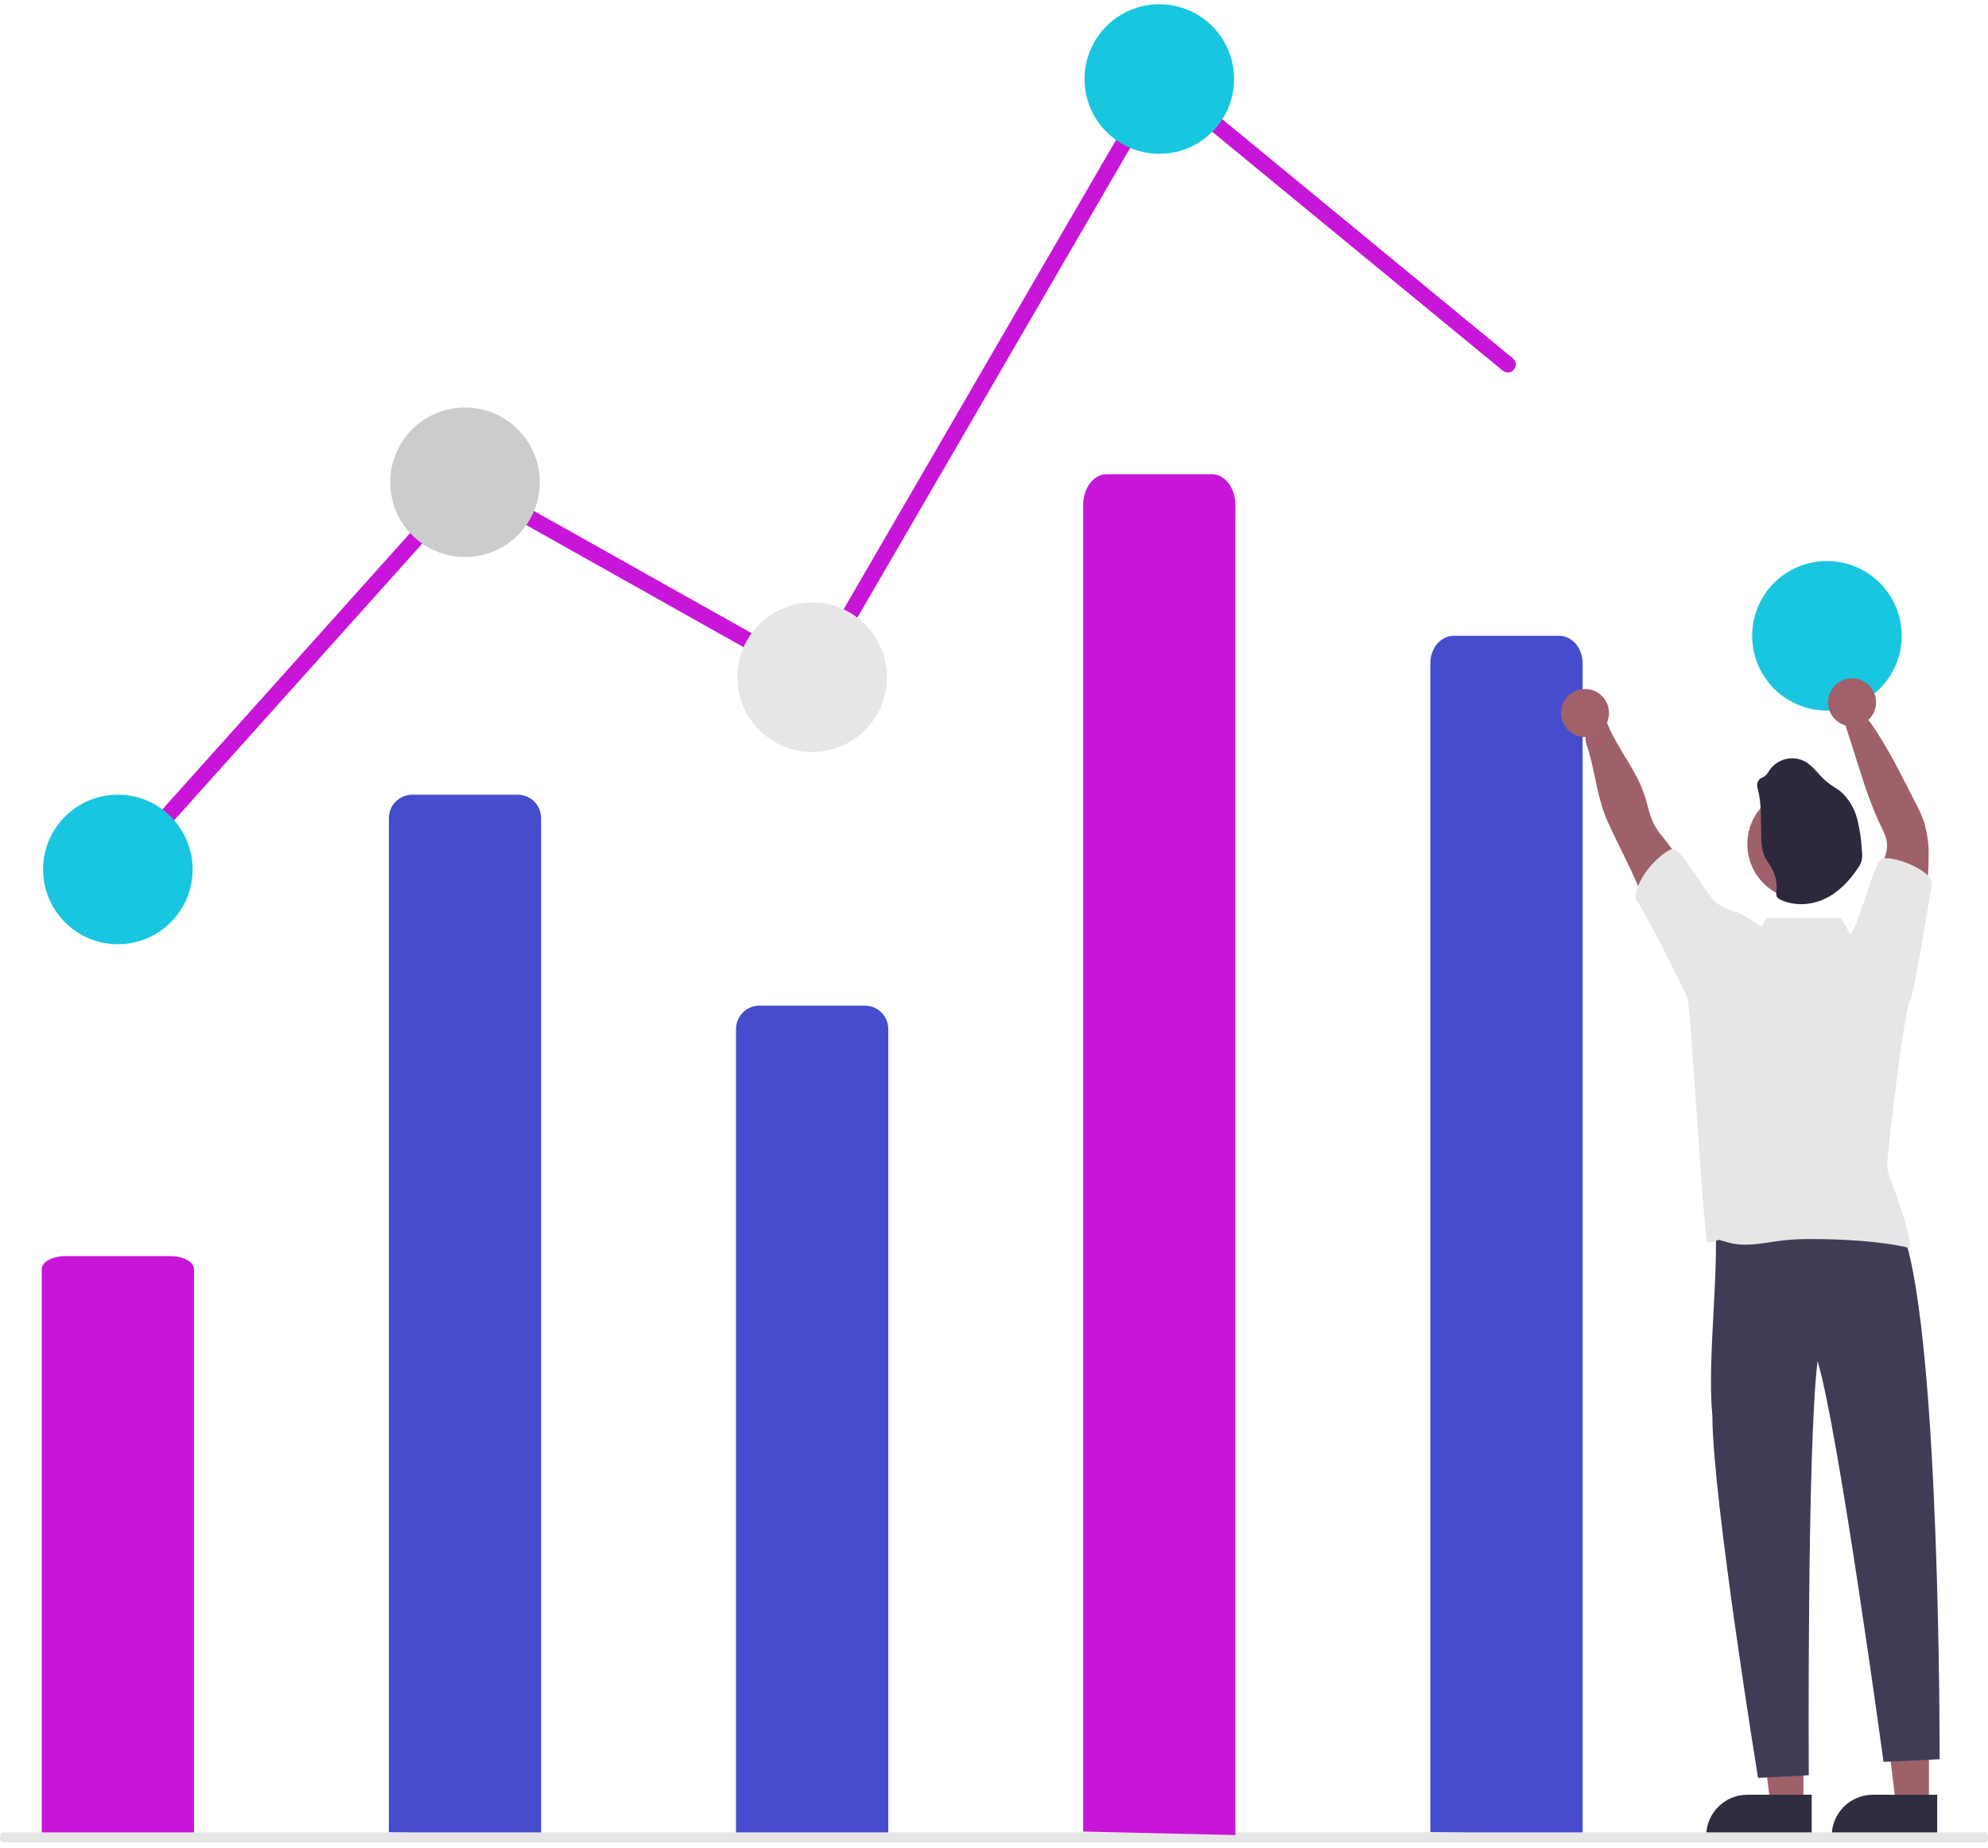 <svg width="199" height="185" viewBox="0 0 199 185" fill="none" xmlns="http://www.w3.org/2000/svg">
<path d="M193.087 180.755H189.799L188.249 168.111H193.087V180.755Z" fill="#9E616A"/>
<path d="M193.916 183.909H183.357V183.776C183.357 181.503 185.202 179.659 187.474 179.659H193.916V183.909Z" fill="#2F2E41"/>
<path d="M180.524 180.755H177.236L175.686 168.111H180.524V180.755Z" fill="#9E616A"/>
<path d="M181.352 183.909H170.793V183.776C170.793 181.503 172.638 179.659 174.91 179.659H181.352V183.909Z" fill="#2F2E41"/>
<path d="M38.929 183.428V81.903C38.929 80.593 39.971 79.551 41.281 79.551H51.813C53.123 79.551 54.166 80.593 54.166 81.903V183.695L38.929 183.428Z" fill="#454CCD"/>
<path d="M73.679 183.749V103.021C73.679 101.711 74.722 100.668 76.031 100.668H86.564C87.873 100.668 88.916 101.711 88.916 103.021V183.562L73.679 183.749Z" fill="#454CCD"/>
<path d="M11.93 87.837C11.476 87.837 11.128 87.49 11.128 87.035C11.128 86.848 11.209 86.635 11.342 86.501L46.52 47.26L81.137 66.693L115.968 6.682L151.44 35.872C151.788 36.166 151.841 36.647 151.547 36.995C151.253 37.342 150.772 37.396 150.424 37.102L116.422 9.141L81.725 68.885L46.868 49.291L12.545 87.57C12.385 87.731 12.171 87.837 11.93 87.837Z" fill="#C716D8"/>
<path d="M11.797 94.52C15.93 94.52 19.282 91.169 19.282 87.035C19.282 82.902 15.93 79.551 11.797 79.551C7.663 79.551 4.312 82.902 4.312 87.035C4.312 91.169 7.663 94.52 11.797 94.52Z" fill="#19C6DF"/>
<path d="M46.547 55.76C50.681 55.76 54.032 52.409 54.032 48.275C54.032 44.142 50.681 40.791 46.547 40.791C42.413 40.791 39.062 44.142 39.062 48.275C39.062 52.409 42.413 55.76 46.547 55.76Z" fill="#CCCCCC"/>
<path d="M81.298 75.274C85.431 75.274 88.782 71.923 88.782 67.789C88.782 63.656 85.431 60.304 81.298 60.304C77.164 60.304 73.813 63.656 73.813 67.789C73.813 71.923 77.164 75.274 81.298 75.274Z" fill="#E6E6E6"/>
<path d="M116.048 15.396C120.182 15.396 123.533 12.045 123.533 7.911C123.533 3.778 120.182 0.427 116.048 0.427C111.914 0.427 108.563 3.778 108.563 7.911C108.563 12.045 111.914 15.396 116.048 15.396Z" fill="#19C6DF"/>
<path d="M182.876 71.13C187.01 71.13 190.361 67.779 190.361 63.646C190.361 59.512 187.01 56.161 182.876 56.161C178.743 56.161 175.392 59.512 175.392 63.646C175.392 67.779 178.743 71.13 182.876 71.13Z" fill="#19C6DF"/>
<path d="M180.23 121.973C183.037 122.321 190.201 119.754 190.575 123.63C194.264 134.483 194.157 176.104 194.157 176.104L188.543 176.371C188.543 176.371 184.053 143.305 181.941 136.247C180.872 144.855 181.059 177.707 181.059 177.707L175.98 177.975C175.98 177.975 171.435 149.987 171.409 141.754C170.847 135.74 172.211 126.811 171.623 121.011C174.403 121.893 177.343 122.214 180.23 121.973Z" fill="#3F3D56"/>
<path d="M143.18 183.401V66.372C143.18 64.875 144.223 63.646 145.533 63.646H156.065C157.374 63.646 158.417 64.875 158.417 66.372V183.695L143.18 183.401Z" fill="#454CCD"/>
<path d="M170.713 90.484C169.591 88.185 168.227 86.019 166.623 84.015C166.303 83.614 165.982 83.213 165.715 82.785C165.126 81.796 164.966 80.62 164.592 79.524C163.576 76.477 161.037 74.017 160.422 70.836C160.208 69.687 158.31 73.028 158.791 74.445C159.673 77.011 159.807 79.764 160.93 82.25C162.052 84.736 163.389 87.142 164.378 89.682C164.939 91.125 165.367 92.622 166.196 93.959C167.024 95.295 168.281 96.418 169.831 96.605C169.831 95.643 169.965 94.68 170.259 93.745C170.606 92.702 171.194 91.473 170.713 90.484Z" fill="#9E616A"/>
<path d="M187.527 92.195C187.447 90.297 187.741 88.425 188.383 86.634C188.623 85.966 188.917 85.271 188.891 84.523C188.864 83.854 188.543 83.24 188.249 82.625C187.233 80.513 186.538 78.294 185.843 76.076L184.507 71.906C184.079 71.585 186.619 71.478 187.153 72.226C188.917 74.686 190.281 77.519 191.671 80.219C192.018 80.861 192.339 81.529 192.58 82.224C192.927 83.347 193.087 84.523 193.061 85.672C193.061 87.864 192.767 90.056 192.473 92.221C192.286 93.585 192.045 95.055 191.002 95.964C189.96 94.6 188.891 93.264 187.527 92.195Z" fill="#9E616A"/>
<path d="M180.47 90.056C183.541 90.056 186.03 87.566 186.03 84.496C186.03 81.425 183.541 78.936 180.47 78.936C177.399 78.936 174.91 81.425 174.91 84.496C174.91 87.566 177.399 90.056 180.47 90.056Z" fill="#9E616A"/>
<path d="M175.953 78.963C175.819 78.615 175.899 78.241 176.166 77.974C176.3 77.867 176.487 77.813 176.648 77.707C176.862 77.519 177.022 77.305 177.156 77.065C177.931 75.969 179.401 75.595 180.604 76.183C181.513 76.664 182.074 77.626 182.876 78.268C183.277 78.615 183.758 78.856 184.186 79.177C185.015 79.898 185.603 80.861 185.897 81.93C186.164 82.999 186.324 84.069 186.378 85.165C186.431 85.485 186.405 85.833 186.351 86.154C186.271 86.421 186.137 86.688 185.977 86.902C185.148 88.158 184.025 89.335 182.662 89.976C181.299 90.618 179.588 90.725 178.225 90.056C178.091 90.003 177.957 89.896 177.877 89.789C177.797 89.602 177.77 89.388 177.824 89.201C177.904 88.426 177.744 87.65 177.369 86.956C177.102 86.448 176.728 86.02 176.541 85.485C176.354 84.897 176.273 84.282 176.3 83.668C176.247 82.09 176.354 80.487 175.953 78.963Z" fill="#2D293D"/>
<path d="M4.179 183.535V127.052C4.179 126.33 5.221 125.742 6.531 125.742H17.063C18.373 125.742 19.416 126.33 19.416 127.052V183.695L4.179 183.535Z" fill="#C716D8"/>
<path d="M198.758 184.427H0.242C0.097 184.427 0 184.227 0 183.927C0 183.627 0.097 183.427 0.242 183.427H198.758C198.903 183.427 199 183.627 199 183.927C199 184.227 198.879 184.427 198.758 184.427Z" fill="#E6E6E6"/>
<path d="M108.43 183.348V50.547C108.43 48.836 109.472 47.473 110.782 47.473H121.314C122.624 47.473 123.666 48.863 123.666 50.547V183.695L108.43 183.348Z" fill="#C716D8"/>
<path d="M158.658 73.777C159.986 73.777 161.064 72.7 161.064 71.371C161.064 70.042 159.986 68.965 158.658 68.965C157.329 68.965 156.252 70.042 156.252 71.371C156.252 72.7 157.329 73.777 158.658 73.777Z" fill="#A0616A"/>
<path d="M185.389 72.708C186.717 72.708 187.795 71.63 187.795 70.302C187.795 68.973 186.717 67.896 185.389 67.896C184.06 67.896 182.983 68.973 182.983 70.302C182.983 71.63 184.06 72.708 185.389 72.708Z" fill="#A0616A"/>
<path d="M191.243 100.08C191.484 99.866 193.382 88.666 193.382 88.425C193.355 87.035 189.158 85.485 188.303 86.019C187.501 86.527 186.138 92.462 185.229 93.558L184.293 91.9H176.808L176.354 92.756C175.365 92.168 174.483 91.606 174.162 91.446C174.055 91.366 173.948 91.312 173.815 91.286C173.039 91.099 172.318 90.778 171.676 90.27C171.061 89.789 168.201 84.843 167.453 84.977C166.597 85.111 163.683 87.65 163.71 90.056C164.084 90.056 168.843 99.572 168.923 99.947C169.297 101.443 170.5 123.363 170.901 124.379C172.692 124.192 171.275 123.898 173.013 124.379C174.884 124.913 176.862 124.325 178.787 124.138C179.588 124.058 180.39 124.031 181.219 124.031C184.159 124.031 188.356 124.218 191.19 124.94C191.216 123.069 189.559 119.033 188.971 117.268C188.891 116.734 188.891 116.199 188.971 115.691C189.025 114.996 190.602 100.775 191.243 100.08Z" fill="#E6E6E6"/>
</svg>
